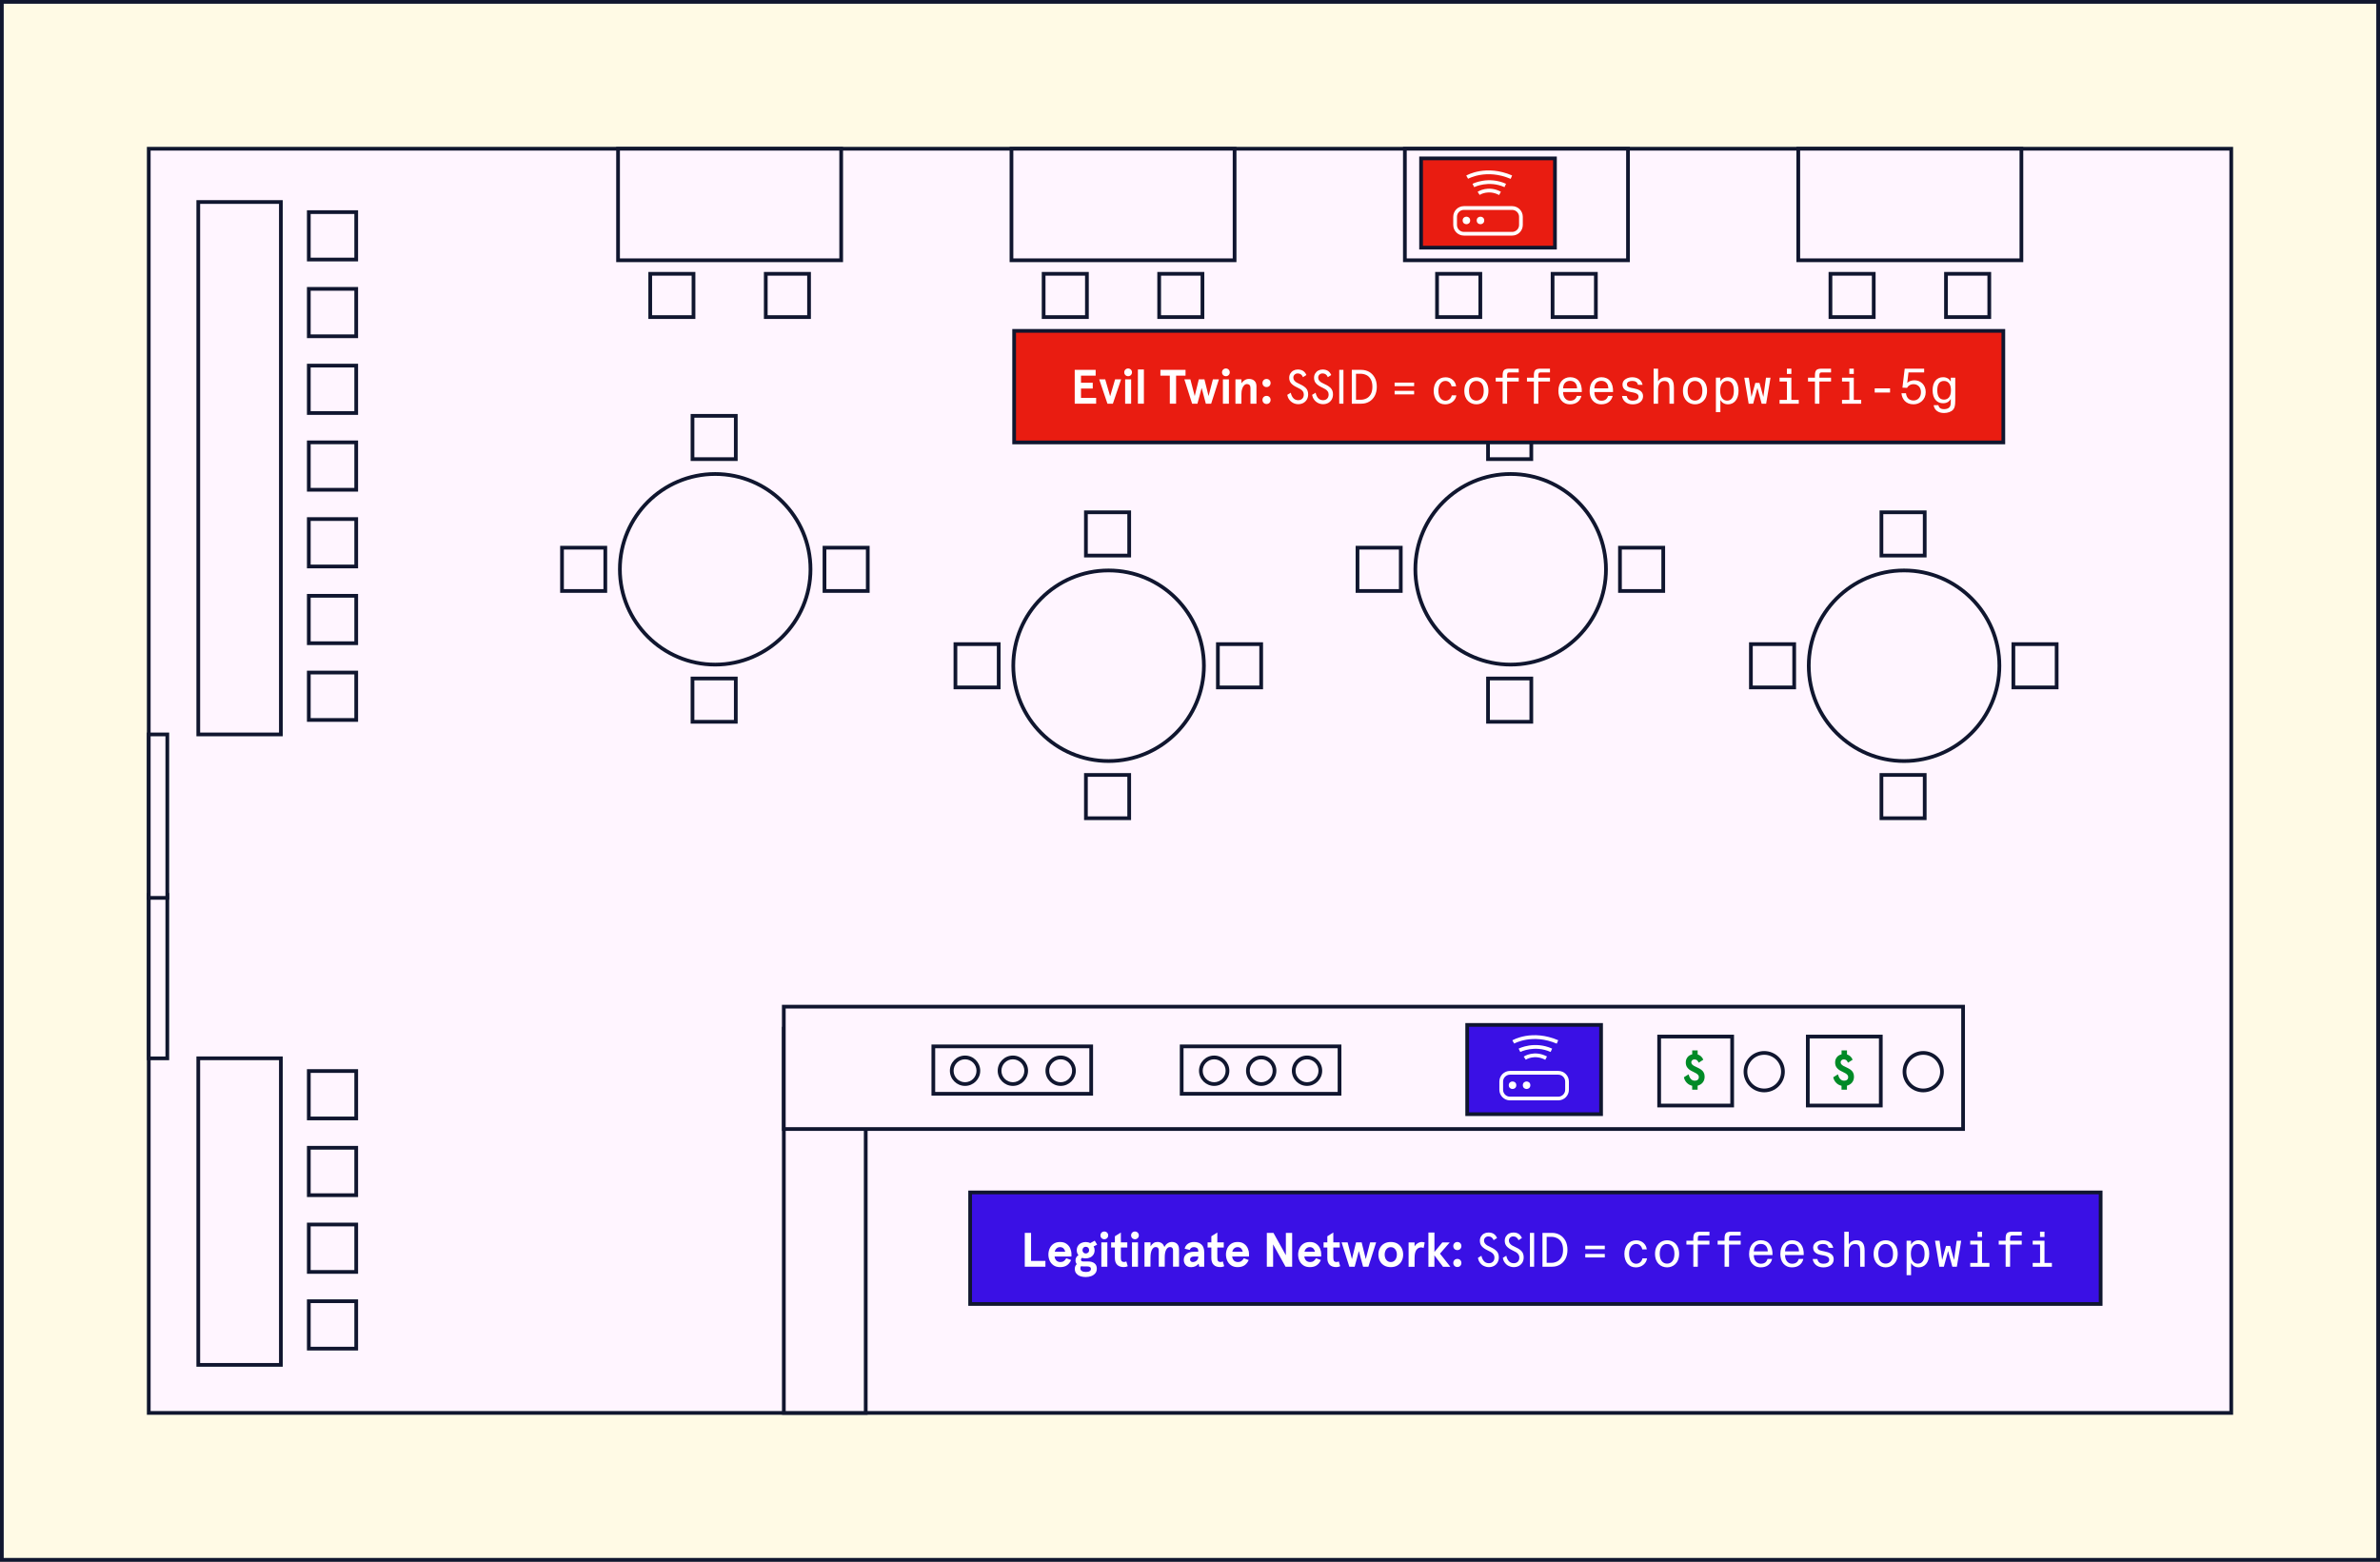 <?xml version="1.0" encoding="UTF-8"?>
<svg xmlns="http://www.w3.org/2000/svg" viewBox="0 0 640 420">
  <rect x="0" y="0" width="640" height="420" fill="#333333" stroke="none"/>
  <defs>
    <style>
      .cls-1 {
        fill: #008a27;
      }

      .cls-2 {
        fill: #fff;
      }

      .cls-3 {
        fill: #fff5ff;
      }

      .cls-4 {
        fill: #fffae5;
      }

      .cls-5 {
        fill: #e91c11;
      }

      .cls-6 {
        fill: #10162f;
      }

      .cls-7 {
        fill: #3a10e5;
      }
    </style>
  </defs>
  <g id="Layer_1" data-name="Layer 1">
    <g>
      <rect class="cls-4" x=".5" y=".5" width="639" height="419"/>
      <path class="cls-6" d="M639,1V419H1V1H639M640,0H0V420H640V0h0Z"/>
    </g>
  </g>
  <g id="Layer_2" data-name="Layer 2">
    <g>
      <rect class="cls-3" x="40" y="40" width="560" height="340"/>
      <path class="cls-6" d="M600.5,380.5H39.5V39.5H600.5V380.5Zm-560-1H599.5V40.5H40.5V379.5Z"/>
    </g>
  </g>
  <g id="Layer_3" data-name="Layer 3">
    <g>
      <rect class="cls-3" x="186.22" y="182.48" width="11.64" height="11.64" transform="translate(3.75 380.34) rotate(-90)"/>
      <path class="cls-6" d="M198.36,194.62h-12.64v-12.64h12.64v12.64Zm-11.64-1h10.64v-10.64h-10.64v10.64Z"/>
    </g>
    <g>
      <rect class="cls-3" x="221.71" y="147.29" width="11.64" height="11.64" transform="translate(74.41 380.64) rotate(-90)"/>
      <path class="cls-6" d="M233.85,159.44h-12.64v-12.64h12.64v12.64Zm-11.64-1h10.64v-10.64h-10.64v10.64Z"/>
    </g>
    <g>
      <rect class="cls-3" x="151.13" y="147.29" width="11.64" height="11.64" transform="translate(3.83 310.06) rotate(-90)"/>
      <path class="cls-6" d="M163.27,159.44h-12.64v-12.64h12.64v12.64Zm-11.64-1h10.64v-10.64h-10.64v10.64Z"/>
    </g>
    <g>
      <rect class="cls-3" x="186.22" y="111.84" width="11.64" height="11.64" transform="translate(74.38 309.7) rotate(-90)"/>
      <path class="cls-6" d="M198.36,123.98h-12.64v-12.64h12.64v12.64Zm-11.64-1h10.64v-10.64h-10.64v10.64Z"/>
    </g>
    <g>
      <rect class="cls-3" x="174.85" y="73.64" width="11.64" height="11.64" transform="translate(101.21 260.12) rotate(-90)"/>
      <path class="cls-6" d="M186.99,85.78h-12.64v-12.64h12.64v12.64Zm-11.64-1h10.64v-10.64h-10.64v10.64Z"/>
    </g>
    <g>
      <rect class="cls-3" x="205.92" y="73.64" width="11.64" height="11.64" transform="translate(132.28 291.19) rotate(-90)"/>
      <path class="cls-6" d="M218.06,85.78h-12.64v-12.64h12.64v12.64Zm-11.64-1h10.64v-10.64h-10.64v10.64Z"/>
    </g>
    <g>
      <rect class="cls-3" x="280.64" y="73.64" width="11.64" height="11.64" transform="translate(207 365.91) rotate(-90)"/>
      <path class="cls-6" d="M292.78,85.78h-12.64v-12.64h12.64v12.64Zm-11.64-1h10.64v-10.64h-10.64v10.64Z"/>
    </g>
    <g>
      <rect class="cls-3" x="311.71" y="73.64" width="11.64" height="11.64" transform="translate(238.07 396.98) rotate(-90)"/>
      <path class="cls-6" d="M323.85,85.78h-12.64v-12.64h12.64v12.64Zm-11.64-1h10.64v-10.64h-10.64v10.64Z"/>
    </g>
    <g>
      <rect class="cls-3" x="386.43" y="73.64" width="11.64" height="11.64" transform="translate(312.79 471.7) rotate(-90)"/>
      <path class="cls-6" d="M398.57,85.78h-12.64v-12.64h12.64v12.64Zm-11.64-1h10.64v-10.64h-10.64v10.64Z"/>
    </g>
    <g>
      <rect class="cls-3" x="417.5" y="73.64" width="11.64" height="11.64" transform="translate(343.86 502.77) rotate(-90)"/>
      <path class="cls-6" d="M429.64,85.78h-12.64v-12.64h12.64v12.64Zm-11.64-1h10.64v-10.64h-10.64v10.64Z"/>
    </g>
    <g>
      <rect class="cls-3" x="492.22" y="73.64" width="11.64" height="11.64" transform="translate(418.58 577.49) rotate(-90)"/>
      <path class="cls-6" d="M504.36,85.78h-12.64v-12.64h12.64v12.64Zm-11.64-1h10.64v-10.64h-10.64v10.64Z"/>
    </g>
    <g>
      <rect class="cls-3" x="523.29" y="73.64" width="11.64" height="11.64" transform="translate(449.65 608.56) rotate(-90)"/>
      <path class="cls-6" d="M535.43,85.78h-12.64v-12.64h12.64v12.64Zm-11.64-1h10.64v-10.64h-10.64v10.64Z"/>
    </g>
    <g>
      <rect class="cls-3" x="83.05" y="288.05" width="12.75" height="12.75" transform="translate(-205 383.85) rotate(-90)"/>
      <path class="cls-6" d="M96.29,301.3h-13.75v-13.75h13.75v13.75Zm-12.75-1h11.75v-11.75h-11.75v11.75Z"/>
    </g>
    <g>
      <rect class="cls-3" x="83.05" y="308.69" width="12.75" height="12.75" transform="translate(-225.64 404.48) rotate(-90)"/>
      <path class="cls-6" d="M96.29,321.94h-13.75v-13.75h13.75v13.75Zm-12.75-1h11.75v-11.75h-11.75v11.75Z"/>
    </g>
    <g>
      <rect class="cls-3" x="83.05" y="329.33" width="12.75" height="12.75" transform="translate(-246.28 425.12) rotate(-90)"/>
      <path class="cls-6" d="M96.29,342.58h-13.75v-13.75h13.75v13.75Zm-12.75-1h11.75v-11.75h-11.75v11.75Z"/>
    </g>
    <g>
      <rect class="cls-3" x="83.05" y="349.97" width="12.75" height="12.75" transform="translate(-266.92 445.76) rotate(-90)"/>
      <path class="cls-6" d="M96.29,363.21h-13.75v-13.75h13.75v13.75Zm-12.75-1h11.75v-11.75h-11.75v11.75Z"/>
    </g>
    <g>
      <rect class="cls-3" x="53.31" y="54.33" width="22.21" height="143.19"/>
      <path class="cls-6" d="M76.03,198.02h-23.21V53.83h23.21V198.02Zm-22.21-1h21.21V54.83h-21.21V197.02Z"/>
    </g>
    <g>
      <rect class="cls-3" x="53.31" y="284.64" width="22.21" height="82.45"/>
      <path class="cls-6" d="M76.03,367.58h-23.21v-83.45h23.21v83.45Zm-22.21-1h21.21v-81.45h-21.21v81.45Z"/>
    </g>
    <g>
      <rect class="cls-3" x="40" y="240.68" width="4.99" height="43.95"/>
      <path class="cls-6" d="M45.49,285.14h-5.99v-44.96h5.99v44.96Zm-4.99-1h3.99v-42.96h-3.99v42.96Z"/>
    </g>
    <g>
      <rect class="cls-3" x="40" y="197.52" width="4.99" height="43.95"/>
      <path class="cls-6" d="M45.49,241.98h-5.99v-44.96h5.99v44.96Zm-4.99-1h3.99v-42.96h-3.99v42.96Z"/>
    </g>
    <g>
      <rect class="cls-3" x="210.77" y="276.66" width="22.02" height="103.34"/>
      <path class="cls-6" d="M233.3,380.5h-23.02v-104.34h23.02v104.34Zm-22.02-1h21.02v-102.34h-21.02v102.34Z"/>
    </g>
    <g>
      <rect class="cls-3" x="352.88" y="128.64" width="32.91" height="317.12" transform="translate(656.53 -82.13) rotate(90)"/>
      <path class="cls-6" d="M528.39,304.15H210.27v-33.91h318.12v33.91Zm-317.12-1h316.12v-31.91H211.27v31.91Z"/>
    </g>
    <g>
      <rect class="cls-3" x="265.83" y="266.58" width="12.75" height="42.45" transform="translate(-15.6 560) rotate(-90)"/>
      <path class="cls-6" d="M293.93,294.67h-43.45v-13.75h43.45v13.75Zm-42.45-1h41.45v-11.75h-41.45v11.75Z"/>
    </g>
    <g>
      <rect class="cls-7" x="400.54" y="269.65" width="24" height="36" transform="translate(124.89 700.19) rotate(-90)"/>
      <path class="cls-6" d="M431.04,300.15h-37v-25h37v25Zm-36-1h35v-23h-35v23Z"/>
    </g>
    <g>
      <rect class="cls-7" x="397.88" y="183.7" width="30" height="304" transform="translate(77.18 748.59) rotate(-90)"/>
      <path class="cls-6" d="M565.38,351.2H260.38v-31h305v31Zm-304-1h303v-29H261.38v29Z"/>
    </g>
    <g>
      <rect class="cls-3" x="446.7" y="278.24" width="18.55" height="19.63" transform="translate(167.92 744.03) rotate(-90)"/>
      <path class="cls-6" d="M466.29,297.83h-20.63v-19.55h20.63v19.55Zm-19.63-1h18.63v-17.55h-18.63v17.55Z"/>
    </g>
    <g>
      <rect class="cls-3" x="486.67" y="278.24" width="18.55" height="19.63" transform="translate(207.89 783.99) rotate(-90)"/>
      <path class="cls-6" d="M506.26,297.83h-20.63v-19.55h20.63v19.55Zm-19.63-1h18.63v-17.55h-18.63v17.55Z"/>
    </g>
    <g>
      <circle class="cls-3" cx="285.22" cy="287.97" r="3.58"/>
      <path class="cls-6" d="M285.22,292.05c-2.25,0-4.08-1.83-4.08-4.08s1.83-4.08,4.08-4.08,4.08,1.83,4.08,4.08-1.83,4.08-4.08,4.08Zm0-7.15c-1.7,0-3.08,1.38-3.08,3.08s1.38,3.08,3.08,3.08,3.08-1.38,3.08-3.08-1.38-3.08-3.08-3.08Z"/>
    </g>
    <g>
      <circle class="cls-3" cx="272.37" cy="287.97" r="3.58"/>
      <path class="cls-6" d="M272.37,292.05c-2.25,0-4.08-1.83-4.08-4.08s1.83-4.08,4.08-4.08,4.08,1.83,4.08,4.08-1.83,4.08-4.08,4.08Zm0-7.15c-1.7,0-3.08,1.38-3.08,3.08s1.38,3.08,3.08,3.08,3.08-1.38,3.08-3.08-1.38-3.08-3.08-3.08Z"/>
    </g>
    <g>
      <circle class="cls-3" cx="259.51" cy="287.97" r="3.58"/>
      <path class="cls-6" d="M259.51,292.05c-2.25,0-4.08-1.83-4.08-4.08s1.83-4.08,4.08-4.08,4.08,1.83,4.08,4.08-1.83,4.08-4.08,4.08Zm0-7.15c-1.7,0-3.08,1.38-3.08,3.08s1.38,3.08,3.08,3.08,3.08-1.38,3.08-3.08-1.38-3.08-3.08-3.08Z"/>
    </g>
    <g>
      <rect class="cls-3" x="332.61" y="266.58" width="12.75" height="42.45" transform="translate(51.19 626.79) rotate(-90)"/>
      <path class="cls-6" d="M360.71,294.67h-43.45v-13.75h43.45v13.75Zm-42.45-1h41.45v-11.75h-41.45v11.75Z"/>
    </g>
    <g>
      <circle class="cls-3" cx="517.17" cy="288.22" r="5.05"/>
      <path class="cls-6" d="M517.17,293.77c-1.42,0-2.84-.54-3.92-1.62-2.16-2.16-2.16-5.68,0-7.85,2.16-2.16,5.68-2.16,7.84,0h0c2.16,2.16,2.16,5.68,0,7.85-1.08,1.08-2.5,1.62-3.92,1.62Zm0-10.09c-1.16,0-2.33,.44-3.21,1.33-1.77,1.77-1.77,4.66,0,6.43s4.66,1.77,6.43,0c1.77-1.77,1.77-4.66,0-6.43-.89-.89-2.05-1.33-3.22-1.33Z"/>
    </g>
    <g>
      <circle class="cls-3" cx="474.41" cy="288.22" r="5.05"/>
      <path class="cls-6" d="M474.41,293.77c-1.42,0-2.84-.54-3.92-1.62-2.16-2.16-2.16-5.68,0-7.85,2.16-2.16,5.68-2.16,7.84,0s2.16,5.68,0,7.85c-1.08,1.08-2.5,1.62-3.92,1.62Zm0-10.09c-1.17,0-2.33,.44-3.22,1.33-1.77,1.77-1.77,4.66,0,6.43,1.77,1.77,4.66,1.77,6.43,0s1.77-4.66,0-6.43c-.89-.89-2.05-1.33-3.21-1.33Z"/>
    </g>
    <g>
      <circle class="cls-3" cx="339.15" cy="287.97" r="3.58"/>
      <path class="cls-6" d="M339.15,292.05c-2.25,0-4.08-1.83-4.08-4.08s1.83-4.08,4.08-4.08,4.08,1.83,4.08,4.08-1.83,4.08-4.08,4.08Zm0-7.15c-1.7,0-3.08,1.38-3.08,3.08s1.38,3.08,3.08,3.08,3.08-1.38,3.08-3.08-1.38-3.08-3.08-3.08Z"/>
    </g>
    <g>
      <circle class="cls-3" cx="351.47" cy="287.97" r="3.58"/>
      <path class="cls-6" d="M351.47,292.05c-2.25,0-4.08-1.83-4.08-4.08s1.83-4.08,4.08-4.08,4.08,1.83,4.08,4.08-1.83,4.08-4.08,4.08Zm0-7.15c-1.7,0-3.08,1.38-3.08,3.08s1.38,3.08,3.08,3.08,3.08-1.38,3.08-3.08-1.38-3.08-3.08-3.08Z"/>
    </g>
    <g>
      <circle class="cls-3" cx="326.5" cy="287.97" r="3.58"/>
      <path class="cls-6" d="M326.5,292.05c-2.25,0-4.08-1.83-4.08-4.08s1.83-4.08,4.08-4.08,4.08,1.83,4.08,4.08-1.83,4.08-4.08,4.08Zm0-7.15c-1.7,0-3.08,1.38-3.08,3.08s1.38,3.08,3.08,3.08,3.08-1.38,3.08-3.08-1.38-3.08-3.08-3.08Z"/>
    </g>
    <g>
      <circle class="cls-3" cx="192.32" cy="153.11" r="25.63"/>
      <path class="cls-6" d="M192.32,179.24c-14.41,0-26.13-11.72-26.13-26.13s11.72-26.13,26.13-26.13,26.13,11.72,26.13,26.13-11.72,26.13-26.13,26.13Zm0-51.26c-13.86,0-25.13,11.27-25.13,25.13s11.27,25.13,25.13,25.13,25.13-11.27,25.13-25.13-11.27-25.13-25.13-25.13Z"/>
    </g>
    <g>
      <rect class="cls-3" x="292.01" y="208.42" width="11.64" height="11.64" transform="translate(83.59 512.07) rotate(-90)"/>
      <path class="cls-6" d="M304.15,220.56h-12.64v-12.64h12.64v12.64Zm-11.64-1h10.64v-10.64h-10.64v10.64Z"/>
    </g>
    <g>
      <rect class="cls-3" x="327.5" y="173.24" width="11.64" height="11.64" transform="translate(154.26 512.37) rotate(-90)"/>
      <path class="cls-6" d="M339.64,185.38h-12.64v-12.64h12.64v12.64Zm-11.64-1h10.64v-10.64h-10.64v10.64Z"/>
    </g>
    <g>
      <rect class="cls-3" x="256.92" y="173.24" width="11.64" height="11.64" transform="translate(83.68 441.79) rotate(-90)"/>
      <path class="cls-6" d="M269.06,185.38h-12.64v-12.64h12.64v12.64Zm-11.64-1h10.64v-10.64h-10.64v10.64Z"/>
    </g>
    <g>
      <rect class="cls-3" x="292.01" y="137.78" width="11.64" height="11.64" transform="translate(154.23 441.43) rotate(-90)"/>
      <path class="cls-6" d="M304.15,149.92h-12.64v-12.64h12.64v12.64Zm-11.64-1h10.64v-10.64h-10.64v10.64Z"/>
    </g>
    <g>
      <circle class="cls-3" cx="298.11" cy="179.06" r="25.63"/>
      <path class="cls-6" d="M298.11,205.18c-14.41,0-26.13-11.72-26.13-26.13s11.72-26.13,26.13-26.13,26.13,11.72,26.13,26.13-11.72,26.13-26.13,26.13Zm0-51.26c-13.86,0-25.13,11.27-25.13,25.13s11.27,25.13,25.13,25.13,25.13-11.27,25.13-25.13-11.27-25.13-25.13-25.13Z"/>
    </g>
    <g>
      <rect class="cls-3" x="400.14" y="182.48" width="11.64" height="11.64" transform="translate(217.66 594.26) rotate(-90)"/>
      <path class="cls-6" d="M412.28,194.62h-12.64v-12.64h12.64v12.64Zm-11.64-1h10.64v-10.64h-10.64v10.64Z"/>
    </g>
    <g>
      <rect class="cls-3" x="435.62" y="147.29" width="11.64" height="11.64" transform="translate(288.33 594.56) rotate(-90)"/>
      <path class="cls-6" d="M447.76,159.44h-12.64v-12.64h12.64v12.64Zm-11.64-1h10.64v-10.64h-10.64v10.64Z"/>
    </g>
    <g>
      <rect class="cls-3" x="365.04" y="147.29" width="11.64" height="11.64" transform="translate(217.75 523.98) rotate(-90)"/>
      <path class="cls-6" d="M377.18,159.44h-12.64v-12.64h12.64v12.64Zm-11.64-1h10.64v-10.64h-10.64v10.64Z"/>
    </g>
    <g>
      <rect class="cls-3" x="400.14" y="111.84" width="11.64" height="11.64" transform="translate(288.3 523.62) rotate(-90)"/>
      <path class="cls-6" d="M412.28,123.98h-12.64v-12.64h12.64v12.64Zm-11.64-1h10.64v-10.64h-10.64v10.64Z"/>
    </g>
    <g>
      <circle class="cls-3" cx="406.23" cy="153.11" r="25.63"/>
      <path class="cls-6" d="M406.23,179.24c-14.41,0-26.13-11.72-26.13-26.13s11.72-26.13,26.13-26.13,26.13,11.72,26.13,26.13-11.72,26.13-26.13,26.13Zm0-51.26c-13.86,0-25.13,11.27-25.13,25.13s11.27,25.13,25.13,25.13,25.13-11.27,25.13-25.13-11.27-25.13-25.13-25.13Z"/>
    </g>
    <g>
      <rect class="cls-3" x="505.93" y="208.42" width="11.64" height="11.64" transform="translate(297.51 725.99) rotate(-90)"/>
      <path class="cls-6" d="M518.07,220.56h-12.64v-12.64h12.64v12.64Zm-11.64-1h10.64v-10.64h-10.64v10.64Z"/>
    </g>
    <g>
      <rect class="cls-3" x="541.41" y="173.24" width="11.64" height="11.64" transform="translate(368.18 726.29) rotate(-90)"/>
      <path class="cls-6" d="M553.55,185.38h-12.64v-12.64h12.64v12.64Zm-11.64-1h10.64v-10.64h-10.64v10.64Z"/>
    </g>
    <g>
      <rect class="cls-3" x="470.83" y="173.24" width="11.64" height="11.64" transform="translate(297.59 655.71) rotate(-90)"/>
      <path class="cls-6" d="M482.97,185.38h-12.64v-12.64h12.64v12.64Zm-11.64-1h10.64v-10.64h-10.64v10.64Z"/>
    </g>
    <g>
      <rect class="cls-3" x="505.93" y="137.78" width="11.64" height="11.64" transform="translate(368.15 655.35) rotate(-90)"/>
      <path class="cls-6" d="M518.07,149.92h-12.64v-12.64h12.64v12.64Zm-11.64-1h10.64v-10.64h-10.64v10.64Z"/>
    </g>
    <g>
      <circle class="cls-3" cx="512.02" cy="179.06" r="25.63"/>
      <path class="cls-6" d="M512.02,205.18c-14.41,0-26.13-11.72-26.13-26.13s11.72-26.13,26.13-26.13,26.13,11.72,26.13,26.13-11.72,26.13-26.13,26.13Zm0-51.26c-13.86,0-25.13,11.27-25.13,25.13s11.27,25.13,25.13,25.13,25.13-11.27,25.13-25.13-11.27-25.13-25.13-25.13Z"/>
    </g>
    <g>
      <rect class="cls-3" x="83.05" y="118.97" width="12.75" height="12.75" transform="translate(-35.92 214.76) rotate(-90)"/>
      <path class="cls-6" d="M96.29,132.22h-13.75v-13.75h13.75v13.75Zm-12.75-1h11.75v-11.75h-11.75v11.75Z"/>
    </g>
    <g>
      <rect class="cls-3" x="83.05" y="139.61" width="12.75" height="12.75" transform="translate(-56.56 235.4) rotate(-90)"/>
      <path class="cls-6" d="M96.29,152.85h-13.75v-13.75h13.75v13.75Zm-12.75-1h11.75v-11.75h-11.75v11.75Z"/>
    </g>
    <g>
      <rect class="cls-3" x="83.05" y="160.25" width="12.75" height="12.75" transform="translate(-77.2 256.04) rotate(-90)"/>
      <path class="cls-6" d="M96.29,173.49h-13.75v-13.75h13.75v13.75Zm-12.75-1h11.75v-11.75h-11.75v11.75Z"/>
    </g>
    <g>
      <rect class="cls-3" x="83.05" y="57.05" width="12.75" height="12.75" transform="translate(26 152.85) rotate(-90)"/>
      <path class="cls-6" d="M96.29,70.3h-13.75v-13.75h13.75v13.75Zm-12.75-1h11.75v-11.75h-11.75v11.75Z"/>
    </g>
    <g>
      <rect class="cls-3" x="83.05" y="77.69" width="12.75" height="12.75" transform="translate(5.36 173.48) rotate(-90)"/>
      <path class="cls-6" d="M96.29,90.94h-13.75v-13.75h13.75v13.75Zm-12.75-1h11.75v-11.75h-11.75v11.75Z"/>
    </g>
    <g>
      <rect class="cls-3" x="83.05" y="98.33" width="12.75" height="12.75" transform="translate(-15.28 194.12) rotate(-90)"/>
      <path class="cls-6" d="M96.29,111.58h-13.75v-13.75h13.75v13.75Zm-12.75-1h11.75v-11.75h-11.75v11.75Z"/>
    </g>
    <g>
      <rect class="cls-3" x="83.05" y="180.89" width="12.75" height="12.75" transform="translate(-97.84 276.68) rotate(-90)"/>
      <path class="cls-6" d="M96.29,194.13h-13.75v-13.75h13.75v13.75Zm-12.75-1h11.75v-11.75h-11.75v11.75Z"/>
    </g>
    <path class="cls-1" d="M457.87,291.14c-.34,.42-.8,.7-1.37,.85v1.08h-1.46v-1.06c-.58-.12-1.06-.39-1.46-.81-.4-.42-.65-.91-.77-1.47l1.26-.79c.13,.51,.33,.92,.61,1.24,.28,.31,.63,.47,1.06,.47,.33,0,.59-.08,.79-.25,.2-.16,.3-.41,.3-.75,0-.21-.07-.39-.2-.55-.14-.16-.31-.3-.51-.42-.2-.12-.49-.27-.87-.46l-.35-.17c-.48-.24-.86-.54-1.15-.91s-.43-.83-.43-1.4,.16-1.01,.47-1.41c.31-.4,.73-.65,1.26-.77v-1.06h1.46v1.09c.71,.22,1.22,.69,1.52,1.42l-1.26,.8c-.21-.59-.58-.89-1.12-.89-.23,0-.43,.07-.6,.22s-.25,.33-.25,.55,.07,.41,.22,.57c.15,.16,.33,.3,.54,.42s.52,.27,.92,.45c.39,.18,.72,.37,.99,.56,.27,.19,.49,.44,.66,.75,.17,.31,.26,.68,.26,1.12,0,.62-.17,1.15-.51,1.57Z"/>
    <path class="cls-1" d="M498.03,291.14c-.34,.42-.8,.7-1.37,.85v1.08h-1.46v-1.06c-.58-.12-1.06-.39-1.46-.81-.4-.42-.65-.91-.77-1.47l1.26-.79c.13,.51,.33,.92,.61,1.24,.28,.31,.63,.47,1.06,.47,.33,0,.59-.08,.79-.25,.2-.16,.3-.41,.3-.75,0-.21-.07-.39-.2-.55-.14-.16-.31-.3-.51-.42-.2-.12-.49-.27-.87-.46l-.35-.17c-.48-.24-.86-.54-1.15-.91s-.43-.83-.43-1.4,.16-1.01,.47-1.41c.31-.4,.73-.65,1.26-.77v-1.06h1.46v1.09c.71,.22,1.22,.69,1.52,1.42l-1.26,.8c-.21-.59-.58-.89-1.12-.89-.23,0-.43,.07-.6,.22s-.25,.33-.25,.55,.07,.41,.22,.57c.15,.16,.33,.3,.54,.42s.52,.27,.92,.45c.39,.18,.72,.37,.99,.56,.27,.19,.49,.44,.66,.75,.17,.31,.26,.68,.26,1.12,0,.62-.17,1.15-.51,1.57Z"/>
    <g>
      <rect class="cls-3" x="166.2" y="40" width="60" height="30"/>
      <path class="cls-6" d="M226.7,70.5h-61v-31h61v31Zm-60-1h59v-29h-59v29Z"/>
    </g>
    <g>
      <rect class="cls-3" x="271.99" y="40" width="60" height="30"/>
      <path class="cls-6" d="M332.49,70.5h-61v-31h61v31Zm-60-1h59v-29h-59v29Z"/>
    </g>
    <g>
      <rect class="cls-3" x="377.78" y="40" width="60" height="30"/>
      <path class="cls-6" d="M438.28,70.5h-61v-31h61v31Zm-60-1h59v-29h-59v29Z"/>
    </g>
    <g>
      <rect class="cls-3" x="483.57" y="40" width="60" height="30"/>
      <path class="cls-6" d="M544.07,70.5h-61v-31h61v31Zm-60-1h59v-29h-59v29Z"/>
    </g>
    <g>
      <rect class="cls-5" x="388.14" y="36.6" width="24" height="36" transform="translate(345.54 454.74) rotate(-90)"/>
      <path class="cls-6" d="M418.64,67.1h-37v-25h37v25Zm-36-1h35v-23h-35v23Z"/>
    </g>
    <g>
      <rect class="cls-7" x="403.69" y="288.53" width="17.7" height="6.91" rx="2.36" ry="2.36"/>
      <path class="cls-2" d="M419.03,295.94h-12.98c-1.58,0-2.86-1.28-2.86-2.86v-2.2c0-1.58,1.28-2.86,2.86-2.86h12.98c1.58,0,2.86,1.28,2.86,2.86v2.2c0,1.58-1.28,2.86-2.86,2.86Zm-12.98-6.91c-1.02,0-1.86,.83-1.86,1.86v2.2c0,1.02,.83,1.86,1.86,1.86h12.98c1.02,0,1.86-.83,1.86-1.86v-2.2c0-1.02-.83-1.86-1.86-1.86h-12.98Z"/>
    </g>
    <circle class="cls-2" cx="406.73" cy="291.87" r="1.01"/>
    <circle class="cls-2" cx="410.51" cy="291.87" r="1.01"/>
    <path class="cls-2" d="M415.53,285.03c-2.9-1.53-5.15-.09-5.24-.03l-.55-.83c.11-.08,2.82-1.84,6.26-.03l-.46,.88Z"/>
    <path class="cls-2" d="M416.97,282.92c-4.28-1.91-8.11-.03-8.15,0l-.45-.89c.17-.09,4.28-2.13,9.01-.01l-.41,.91Z"/>
    <path class="cls-2" d="M418.63,280.69c-6.52-2.8-11.4-.05-11.45-.03l-.5-.86c.21-.13,5.34-3.04,12.34-.03l-.4,.92Z"/>
    <g>
      <g>
        <rect class="cls-5" x="391.29" y="55.95" width="17.7" height="6.91" rx="2.36" ry="2.36"/>
        <path class="cls-2" d="M406.63,63.36h-12.98c-1.58,0-2.86-1.28-2.86-2.86v-2.2c0-1.58,1.28-2.86,2.86-2.86h12.98c1.58,0,2.86,1.28,2.86,2.86v2.2c0,1.58-1.28,2.86-2.86,2.86Zm-12.98-6.91c-1.02,0-1.86,.83-1.86,1.86v2.2c0,1.02,.83,1.86,1.86,1.86h12.98c1.02,0,1.86-.83,1.86-1.86v-2.2c0-1.02-.83-1.86-1.86-1.86h-12.98Z"/>
      </g>
      <circle class="cls-2" cx="394.33" cy="59.29" r="1.01"/>
      <circle class="cls-2" cx="398.11" cy="59.29" r="1.01"/>
      <path class="cls-2" d="M403.13,52.45c-2.9-1.52-5.15-.09-5.24-.03l-.55-.83c.11-.08,2.82-1.84,6.26-.03l-.46,.88Z"/>
      <path class="cls-2" d="M404.57,50.33c-4.28-1.91-8.11-.03-8.15,0l-.45-.89c.17-.09,4.28-2.13,9.01-.01l-.41,.91Z"/>
      <path class="cls-2" d="M406.23,48.11c-6.52-2.8-11.4-.05-11.45-.03l-.5-.86c.21-.12,5.34-3.04,12.34-.03l-.39,.92Z"/>
    </g>
    <g>
      <path class="cls-2" d="M275.57,331.58h1.69v7.54h3.86v1.56h-5.55v-9.1Z"/>
      <path class="cls-2" d="M288.1,337.93h-4.52c.07,.49,.24,.85,.51,1.11,.27,.25,.62,.38,1.05,.38,.36,0,.67-.08,.92-.25s.47-.42,.67-.77l1.3,.48c-.27,.62-.64,1.09-1.12,1.42-.48,.33-1.1,.49-1.85,.49-.71,0-1.3-.17-1.77-.5-.47-.33-.82-.76-1.04-1.27-.22-.52-.33-1.05-.33-1.61s.11-1.09,.33-1.61c.22-.52,.57-.94,1.04-1.27,.47-.33,1.06-.5,1.77-.5s1.26,.16,1.72,.49c.46,.33,.8,.73,1.01,1.23s.33,1,.33,1.52v.66Zm-1.65-1.27c-.08-.36-.23-.66-.46-.9-.23-.23-.54-.35-.94-.35-.35,0-.65,.11-.9,.32s-.43,.52-.53,.93h2.83Z"/>
      <path class="cls-2" d="M289.85,342.88c-.55-.37-.83-.91-.83-1.6,0-.54,.18-.97,.53-1.3-.22-.27-.34-.61-.34-1.01,0-.3,.07-.57,.21-.81s.34-.42,.59-.57c-.3-.37-.46-.82-.46-1.35,0-.44,.11-.83,.32-1.16,.21-.33,.5-.59,.87-.77s.77-.27,1.21-.27,.83,.09,1.21,.29l1.23-.65,.64,1.07-.94,.47c.17,.3,.26,.65,.26,1.04,0,.44-.11,.83-.32,1.16-.21,.33-.5,.59-.87,.76s-.77,.26-1.22,.26c-.33,0-.65-.05-.95-.14-.21,.12-.31,.29-.31,.49,0,.16,.05,.28,.16,.36,.1,.08,.26,.12,.46,.12h1.34c.7,0,1.26,.17,1.68,.5,.42,.33,.62,.81,.62,1.42,0,.51-.14,.94-.42,1.27-.28,.34-.65,.59-1.1,.75-.45,.16-.94,.24-1.46,.24-.88,0-1.59-.19-2.14-.56Zm3.13-.99c.25-.13,.37-.33,.37-.61,0-.25-.09-.43-.27-.53s-.44-.15-.78-.15h-.88c-.29,0-.55-.02-.75-.05-.1,.15-.14,.35-.14,.6,0,.3,.13,.54,.4,.7s.62,.24,1.07,.24c.42,0,.75-.06,.99-.2Zm-.36-5.02c.17-.16,.25-.38,.25-.64s-.08-.49-.25-.66c-.17-.17-.38-.25-.64-.25s-.47,.08-.64,.25c-.17,.17-.25,.39-.25,.66s.08,.47,.25,.64c.17,.17,.38,.25,.64,.25s.47-.08,.64-.25Z"/>
      <path class="cls-2" d="M296.22,332.99c-.2-.2-.3-.45-.3-.74s.1-.54,.3-.74,.45-.3,.74-.3,.54,.1,.74,.3,.3,.45,.3,.74-.1,.54-.3,.74-.45,.3-.74,.3-.54-.1-.74-.3Zm-.06,1.14h1.61v6.55h-1.61v-6.55Z"/>
      <path class="cls-2" d="M300.44,340.18c-.42-.41-.64-1.01-.64-1.81v-2.86h-1.01v-1.38h1.01v-1.64l1.61-1.01v2.65h1.73v1.38h-1.73v2.83c0,.39,.07,.67,.21,.83,.14,.16,.36,.24,.64,.24,.22,0,.42-.05,.62-.16l.38,1.3c-.34,.16-.69,.23-1.07,.23-.75,0-1.34-.2-1.77-.61Z"/>
      <path class="cls-2" d="M304.46,332.99c-.2-.2-.3-.45-.3-.74s.1-.54,.3-.74,.45-.3,.74-.3,.54,.1,.74,.3,.3,.45,.3,.74-.1,.54-.3,.74-.45,.3-.74,.3-.54-.1-.74-.3Zm-.06,1.14h1.61v6.55h-1.61v-6.55Z"/>
      <path class="cls-2" d="M309.38,334.13v1.05c.25-.38,.53-.67,.83-.87s.65-.29,1.06-.29,.8,.11,1.13,.34,.56,.56,.7,1.01c.23-.42,.53-.76,.88-.99,.35-.24,.73-.36,1.12-.36,.61,0,1.08,.18,1.43,.53,.35,.36,.52,.85,.52,1.48v4.64h-1.61v-4.37c0-.61-.27-.91-.81-.91-.42,0-.76,.23-1.02,.7-.26,.47-.4,1.14-.4,2.03v2.55h-1.61v-4.37c0-.61-.27-.91-.81-.91-.42,0-.76,.24-1.02,.73-.26,.49-.4,1.2-.4,2.14v2.4h-1.61v-6.55h1.61Z"/>
      <path class="cls-2" d="M318.89,340.27c-.37-.35-.56-.84-.56-1.47s.25-1.17,.74-1.56c.49-.39,1.16-.58,2-.58h1.14v-.29c0-.32-.11-.56-.33-.72s-.49-.24-.82-.24c-.56,0-.94,.25-1.13,.75l-1.36-.31c.1-.54,.38-.99,.84-1.32,.46-.33,1.01-.5,1.66-.5,.88,0,1.55,.23,2.03,.7,.48,.46,.72,1.15,.72,2.05v3.91h-1.33l-.17-.83c-.51,.62-1.18,.94-2.02,.94-.58,0-1.06-.17-1.43-.52Zm2.89-1.23c.29-.25,.44-.57,.44-.98v-.13h-1.08c-.36,0-.63,.07-.83,.21-.2,.14-.29,.35-.29,.64,0,.19,.07,.34,.2,.46,.13,.12,.31,.18,.53,.18,.39,0,.73-.12,1.03-.37Z"/>
      <path class="cls-2" d="M326.38,340.18c-.42-.41-.64-1.01-.64-1.81v-2.86h-1.01v-1.38h1.01v-1.64l1.61-1.01v2.65h1.73v1.38h-1.73v2.83c0,.39,.07,.67,.21,.83,.14,.16,.36,.24,.64,.24,.22,0,.42-.05,.62-.16l.38,1.3c-.34,.16-.69,.23-1.07,.23-.75,0-1.34-.2-1.77-.61Z"/>
      <path class="cls-2" d="M335.85,337.93h-4.52c.07,.49,.24,.85,.51,1.11,.27,.25,.62,.38,1.05,.38,.36,0,.67-.08,.92-.25s.47-.42,.67-.77l1.3,.48c-.27,.62-.64,1.09-1.12,1.42-.48,.33-1.1,.49-1.85,.49-.71,0-1.3-.17-1.77-.5-.47-.33-.82-.76-1.04-1.27-.22-.52-.33-1.05-.33-1.61s.11-1.09,.33-1.61c.22-.52,.57-.94,1.04-1.27,.47-.33,1.06-.5,1.77-.5s1.26,.16,1.72,.49c.46,.33,.8,.73,1.01,1.23s.33,1,.33,1.52v.66Zm-1.65-1.27c-.08-.36-.23-.66-.46-.9-.23-.23-.54-.35-.94-.35-.35,0-.65,.11-.9,.32s-.43,.52-.53,.93h2.83Z"/>
      <path class="cls-2" d="M340.66,331.58h1.78l3.34,6.01v-6.01h1.69v9.1h-1.78l-3.34-6.01v6.01h-1.69v-9.1Z"/>
      <path class="cls-2" d="M355.26,337.93h-4.52c.07,.49,.24,.85,.51,1.11,.27,.25,.62,.38,1.05,.38,.36,0,.67-.08,.92-.25s.47-.42,.67-.77l1.3,.48c-.27,.62-.64,1.09-1.12,1.42-.48,.33-1.1,.49-1.85,.49-.71,0-1.3-.17-1.77-.5-.47-.33-.82-.76-1.04-1.27-.22-.52-.33-1.05-.33-1.61s.11-1.09,.33-1.61c.22-.52,.57-.94,1.04-1.27,.47-.33,1.06-.5,1.77-.5s1.26,.16,1.72,.49c.46,.33,.8,.73,1.01,1.23s.33,1,.33,1.52v.66Zm-1.65-1.27c-.08-.36-.23-.66-.46-.9-.23-.23-.54-.35-.94-.35-.35,0-.65,.11-.9,.32s-.43,.52-.53,.93h2.83Z"/>
      <path class="cls-2" d="M357.57,340.18c-.42-.41-.64-1.01-.64-1.81v-2.86h-1.01v-1.38h1.01v-1.64l1.61-1.01v2.65h1.73v1.38h-1.73v2.83c0,.39,.07,.67,.21,.83,.14,.16,.36,.24,.64,.24,.22,0,.42-.05,.62-.16l.38,1.3c-.34,.16-.69,.23-1.07,.23-.75,0-1.34-.2-1.77-.61Z"/>
      <path class="cls-2" d="M360.76,334.13h1.62l1.17,4.5,1.1-4.5h1.51l1.11,4.5,1.17-4.5h1.62l-2.09,6.55h-1.43l-1.13-4.24-1.13,4.24h-1.43l-2.09-6.55Z"/>
      <path class="cls-2" d="M372.21,340.35c-.5-.29-.89-.7-1.15-1.21-.26-.51-.4-1.09-.4-1.73s.13-1.22,.4-1.73c.26-.51,.65-.92,1.15-1.21,.5-.29,1.1-.44,1.78-.44s1.28,.15,1.78,.44c.5,.29,.89,.7,1.15,1.21,.26,.51,.4,1.09,.4,1.73s-.13,1.22-.4,1.73c-.26,.51-.65,.92-1.15,1.21-.5,.29-1.1,.44-1.78,.44s-1.28-.15-1.78-.44Zm2.98-1.51c.29-.39,.44-.86,.44-1.42s-.15-1.04-.44-1.42c-.29-.38-.69-.58-1.2-.58s-.9,.19-1.2,.58c-.29,.39-.44,.86-.44,1.42s.15,1.04,.44,1.42c.29,.38,.69,.58,1.2,.58s.9-.19,1.2-.58Z"/>
      <path class="cls-2" d="M380.39,334.13v1.07c.23-.37,.52-.66,.86-.86,.34-.2,.7-.31,1.08-.31,.24,0,.51,.04,.79,.13l-.3,1.5c-.2-.12-.42-.18-.68-.18-.51,0-.93,.23-1.26,.7-.33,.46-.49,1.19-.49,2.19v2.33h-1.61v-6.55h1.61Z"/>
      <path class="cls-2" d="M384.12,331.48h1.61v5.23l2.13-2.57h1.99l-2.63,3.02,2.79,3.54h-1.98l-2.31-3.09v3.09h-1.61v-9.2Z"/>
      <path class="cls-2" d="M391.11,335.9c-.21-.21-.31-.47-.31-.78s.1-.57,.31-.78c.21-.21,.47-.31,.78-.31s.57,.1,.78,.31c.21,.21,.31,.47,.31,.78s-.1,.57-.31,.78c-.21,.21-.47,.31-.78,.31s-.57-.1-.78-.31Zm0,4.55c-.21-.21-.31-.47-.31-.78s.1-.57,.31-.78c.21-.21,.47-.31,.78-.31s.57,.1,.78,.31c.21,.21,.31,.47,.31,.78s-.1,.57-.31,.78-.47,.31-.78,.31-.57-.1-.78-.31Z"/>
      <path class="cls-2" d="M398.97,340.46c-.42-.22-.76-.52-1.03-.9-.27-.38-.44-.8-.52-1.25l.94-.58c.32,1.34,.99,2.01,2.01,2.01,.44,0,.8-.13,1.08-.4,.28-.26,.42-.65,.42-1.15,0-.33-.09-.61-.26-.84-.17-.23-.39-.43-.65-.59s-.63-.35-1.1-.57c-.59-.29-1.06-.62-1.4-1.01-.34-.39-.51-.88-.51-1.48,0-.42,.1-.81,.3-1.14s.47-.6,.82-.79c.35-.19,.74-.29,1.17-.29,.6,0,1.08,.13,1.46,.38,.37,.26,.66,.62,.87,1.1l-.92,.58c-.28-.68-.75-1.01-1.4-1.01-.36,0-.64,.11-.86,.32-.22,.22-.33,.48-.33,.78s.08,.56,.25,.78,.37,.4,.62,.55,.58,.32,1.01,.51c.67,.3,1.18,.66,1.55,1.06,.36,.4,.55,.94,.55,1.61,0,.53-.11,.99-.34,1.39-.23,.4-.55,.71-.95,.93-.4,.22-.86,.33-1.36,.33s-.96-.11-1.38-.33Z"/>
      <path class="cls-2" d="M405.66,340.46c-.42-.22-.76-.52-1.03-.9-.27-.38-.44-.8-.52-1.25l.94-.58c.32,1.34,.99,2.01,2.01,2.01,.44,0,.8-.13,1.08-.4,.28-.26,.42-.65,.42-1.15,0-.33-.09-.61-.26-.84-.17-.23-.39-.43-.65-.59s-.63-.35-1.1-.57c-.59-.29-1.06-.62-1.4-1.01-.34-.39-.51-.88-.51-1.48,0-.42,.1-.81,.3-1.14s.47-.6,.82-.79c.35-.19,.74-.29,1.17-.29,.6,0,1.08,.13,1.46,.38,.37,.26,.66,.62,.87,1.1l-.92,.58c-.28-.68-.75-1.01-1.4-1.01-.36,0-.64,.11-.86,.32-.22,.22-.33,.48-.33,.78s.08,.56,.25,.78,.37,.4,.62,.55,.58,.32,1.01,.51c.67,.3,1.18,.66,1.55,1.06,.36,.4,.55,.94,.55,1.61,0,.53-.11,.99-.34,1.39-.23,.4-.55,.71-.95,.93-.4,.22-.86,.33-1.36,.33s-.96-.11-1.38-.33Z"/>
      <path class="cls-2" d="M411.41,331.58h1.13v9.1h-1.13v-9.1Z"/>
      <path class="cls-2" d="M417.32,331.58c.77,0,1.47,.18,2.11,.53,.63,.36,1.13,.88,1.51,1.56,.37,.68,.56,1.5,.56,2.46s-.19,1.77-.56,2.46c-.37,.68-.88,1.2-1.51,1.56-.63,.36-1.33,.53-2.11,.53h-2.54v-9.1h2.54Zm1.4,7.69c.48-.24,.86-.62,1.16-1.14,.29-.52,.44-1.19,.44-1.99s-.15-1.47-.44-2c-.29-.52-.68-.91-1.16-1.14s-1-.36-1.57-.36h-1.24v6.99h1.24c.57,0,1.1-.12,1.57-.36Z"/>
      <path class="cls-2" d="M426.29,335.02h5.25v.95h-5.25v-.95Zm0,2.22h5.25v.95h-5.25v-.95Z"/>
      <path class="cls-2" d="M442.83,336.02h-1.21c-.16-.86-.79-1.46-1.65-1.46-1.04,0-1.9,.9-1.9,2.65s.86,2.67,1.9,2.67c.95,0,1.55-.69,1.7-1.44h1.23c-.19,1.39-1.44,2.42-3,2.42-1.94,0-3.09-1.51-3.09-3.64s1.21-3.64,3.21-3.64c1.62,0,2.7,1.18,2.81,2.45Z"/>
      <path class="cls-2" d="M448.29,333.57c1.6,0,3.24,1.11,3.24,3.64s-1.64,3.64-3.24,3.64-3.24-1.11-3.24-3.64,1.64-3.64,3.24-3.64Zm0,6.28c1.07,0,1.98-.78,1.98-2.64s-.91-2.64-1.98-2.64-1.98,.78-1.98,2.64,.91,2.64,1.98,2.64Z"/>
      <path class="cls-2" d="M455.35,333.18c0-1.46,.35-1.92,1.86-1.92h2.47v1.01h-2.44c-.58,0-.69,.18-.69,.91v.51h3.13v1.03h-3.13v5.97h-1.2v-5.97h-1.86v-1.03h1.86v-.51Z"/>
      <path class="cls-2" d="M463.75,333.18c0-1.46,.35-1.92,1.86-1.92h2.47v1.01h-2.44c-.58,0-.69,.18-.69,.91v.51h3.13v1.03h-3.13v5.97h-1.2v-5.97h-1.86v-1.03h1.86v-.51Z"/>
      <path class="cls-2" d="M470.35,337.21c0-2.25,1.33-3.65,3.17-3.65,2.04,0,3.21,1.49,3.12,3.99h-5.03c0,1.4,.78,2.33,1.88,2.33,1.04,0,1.56-.49,1.81-1.29h1.23c-.29,1.33-1.38,2.26-3.02,2.26-2.12,0-3.17-1.57-3.17-3.64Zm1.27-.65h3.74c.01-1.14-.62-2.01-1.85-2.01-1.13,0-1.85,.66-1.9,2.01Z"/>
      <path class="cls-2" d="M478.75,337.21c0-2.25,1.33-3.65,3.17-3.65,2.04,0,3.21,1.49,3.12,3.99h-5.03c0,1.4,.78,2.33,1.88,2.33,1.04,0,1.56-.49,1.81-1.29h1.23c-.29,1.33-1.38,2.26-3.02,2.26-2.12,0-3.17-1.57-3.17-3.64Zm1.27-.65h3.74c.01-1.14-.62-2.01-1.85-2.01-1.13,0-1.85,.66-1.9,2.01Z"/>
      <path class="cls-2" d="M491.72,335.6c-.16-.78-.77-1.04-1.56-1.04-.7,0-1.4,.27-1.4,.9,0,.55,.36,.79,1.05,.94l.78,.16c1.21,.23,2.51,.69,2.51,2.09,0,1.48-1.27,2.21-2.79,2.21-1.82,0-2.73-1.14-2.86-2.26h1.26c.16,.81,.65,1.27,1.62,1.27,.74,0,1.56-.26,1.56-1.08,0-.65-.58-.98-1.47-1.13l-.87-.17c-1.1-.22-1.98-.77-1.98-1.98,0-1.35,1.47-1.94,2.64-1.94,1.48,0,2.5,.78,2.76,2.03h-1.25Z"/>
      <path class="cls-2" d="M501.41,336.24v4.45h-1.2v-4.03c0-1.13-.08-2.08-1.38-2.08-1.08,0-1.68,.82-1.68,2.31v3.79h-1.2v-9.42h1.2v3.42c.36-.61,.99-1.11,2.07-1.11,1.69,0,2.18,1.12,2.18,2.67Z"/>
      <path class="cls-2" d="M507.07,333.57c1.6,0,3.24,1.11,3.24,3.64s-1.64,3.64-3.24,3.64-3.24-1.11-3.24-3.64,1.64-3.64,3.24-3.64Zm0,6.28c1.07,0,1.98-.78,1.98-2.64s-.91-2.64-1.98-2.64-1.98,.78-1.98,2.64,.91,2.64,1.98,2.64Z"/>
      <path class="cls-2" d="M513.9,334.74c.39-.68,1.03-1.17,2.07-1.17,1.61,0,2.82,1.34,2.82,3.64s-1.21,3.64-2.82,3.64c-1.04,0-1.68-.49-2.07-1.16v3.26h-1.2v-9.27h1.2v1.05Zm1.82,5.12c1.2,0,1.81-.99,1.81-2.65s-.61-2.64-1.81-2.64c-1,0-1.87,.79-1.87,2.64s.87,2.65,1.87,2.65Z"/>
      <path class="cls-2" d="M524.42,335.09l1.04,3.77,.71-5.17h1.21l-1.17,6.99h-1.21l-1.14-4.22-1.14,4.22h-1.21l-1.17-6.99h1.22l.7,5.17,1.04-3.77h1.12Z"/>
      <path class="cls-2" d="M532.98,333.69v5.97h1.99v1.03h-5.16v-1.03h1.98v-4.94h-1.98v-1.03h3.17Zm0-2.43v1.42h-1.2v-1.42h1.2Z"/>
      <path class="cls-2" d="M539.33,333.18c0-1.46,.35-1.92,1.86-1.92h2.47v1.01h-2.44c-.58,0-.69,.18-.69,.91v.51h3.13v1.03h-3.13v5.97h-1.2v-5.97h-1.86v-1.03h1.86v-.51Z"/>
      <path class="cls-2" d="M549.78,333.69v5.97h1.99v1.03h-5.16v-1.03h1.98v-4.94h-1.98v-1.03h3.17Zm0-2.43v1.42h-1.2v-1.42h1.2Z"/>
    </g>
    <g>
      <rect class="cls-5" x="390.71" y="-29.01" width="30" height="266" transform="translate(301.72 509.7) rotate(-90)"/>
      <path class="cls-6" d="M539.21,119.49H272.21v-31h267v31Zm-266-1h265v-29H273.21v29Z"/>
    </g>
    <g>
      <path class="cls-2" d="M289,99.47h5.63v1.56h-3.94v1.91h3.16v1.56h-3.16v2.51h4.07v1.56h-5.76v-9.1Z"/>
      <path class="cls-2" d="M295.58,102.02h1.62l1.33,4.56,1.33-4.56h1.62l-2.22,6.55h-1.46l-2.22-6.55Z"/>
      <path class="cls-2" d="M302.62,100.88c-.2-.2-.3-.45-.3-.74s.1-.54,.3-.74c.2-.2,.45-.3,.74-.3s.54,.1,.74,.3c.2,.2,.3,.45,.3,.74s-.1,.54-.3,.74-.45,.3-.74,.3-.54-.1-.74-.3Zm-.06,1.14h1.61v6.55h-1.61v-6.55Z"/>
      <path class="cls-2" d="M305.99,99.37h1.61v9.2h-1.61v-9.2Z"/>
      <path class="cls-2" d="M314.58,101.03h-2.54v-1.56h6.76v1.56h-2.54v7.54h-1.69v-7.54Z"/>
      <path class="cls-2" d="M318.48,102.02h1.62l1.17,4.5,1.1-4.5h1.51l1.11,4.5,1.17-4.5h1.62l-2.09,6.55h-1.43l-1.13-4.24-1.13,4.24h-1.43l-2.09-6.55Z"/>
      <path class="cls-2" d="M328.91,100.88c-.2-.2-.3-.45-.3-.74s.1-.54,.3-.74c.2-.2,.45-.3,.74-.3s.54,.1,.74,.3c.2,.2,.3,.45,.3,.74s-.1,.54-.3,.74-.45,.3-.74,.3-.54-.1-.74-.3Zm-.06,1.14h1.61v6.55h-1.61v-6.55Z"/>
      <path class="cls-2" d="M333.83,102.02v1.05c.25-.36,.55-.64,.9-.85,.35-.21,.72-.31,1.13-.31,.61,0,1.09,.17,1.46,.51,.37,.34,.55,.83,.55,1.47v4.68h-1.61v-4.2c0-.37-.08-.65-.25-.82-.17-.17-.4-.26-.68-.26-.27,0-.52,.1-.74,.31-.23,.21-.41,.51-.55,.92-.14,.4-.21,.88-.21,1.44v2.61h-1.61v-6.55h1.61Z"/>
      <path class="cls-2" d="M339.8,103.79c-.21-.21-.31-.47-.31-.78s.1-.57,.31-.78c.21-.21,.47-.31,.78-.31s.57,.1,.78,.31c.21,.21,.31,.47,.31,.78s-.1,.57-.31,.78-.47,.31-.78,.31-.57-.1-.78-.31Zm0,4.55c-.21-.21-.31-.47-.31-.78s.1-.57,.31-.78,.47-.31,.78-.31,.57,.1,.78,.31,.31,.47,.31,.78-.1,.57-.31,.78-.47,.31-.78,.31-.57-.1-.78-.31Z"/>
      <path class="cls-2" d="M347.7,108.35c-.42-.22-.76-.52-1.03-.9-.27-.38-.44-.8-.52-1.25l.94-.58c.32,1.34,.99,2.01,2.01,2.01,.44,0,.8-.13,1.08-.4s.42-.65,.42-1.15c0-.33-.09-.61-.26-.84-.17-.23-.39-.43-.65-.58-.26-.16-.63-.35-1.1-.57-.59-.29-1.06-.62-1.4-1.01-.34-.39-.51-.88-.51-1.48,0-.42,.1-.81,.3-1.14s.47-.6,.82-.79,.74-.29,1.17-.29c.6,0,1.08,.13,1.46,.38,.37,.25,.66,.62,.87,1.1l-.92,.58c-.28-.68-.75-1.01-1.4-1.01-.36,0-.64,.11-.86,.33s-.33,.48-.33,.78,.08,.56,.25,.78c.17,.22,.37,.4,.62,.55,.25,.15,.58,.32,1.01,.51,.67,.3,1.18,.66,1.55,1.06,.36,.4,.55,.94,.55,1.61,0,.53-.11,.99-.34,1.39-.23,.4-.55,.71-.95,.93-.4,.22-.86,.33-1.36,.33s-.96-.11-1.38-.33Z"/>
      <path class="cls-2" d="M354.38,108.35c-.42-.22-.76-.52-1.03-.9-.27-.38-.44-.8-.52-1.25l.94-.58c.32,1.34,.99,2.01,2.01,2.01,.44,0,.8-.13,1.08-.4s.42-.65,.42-1.15c0-.33-.09-.61-.26-.84-.17-.23-.39-.43-.65-.58-.26-.16-.63-.35-1.1-.57-.59-.29-1.06-.62-1.4-1.01-.34-.39-.51-.88-.51-1.48,0-.42,.1-.81,.3-1.14s.47-.6,.82-.79,.74-.29,1.17-.29c.6,0,1.08,.13,1.46,.38,.37,.25,.66,.62,.87,1.1l-.92,.58c-.28-.68-.75-1.01-1.4-1.01-.36,0-.64,.11-.86,.33s-.33,.48-.33,.78,.08,.56,.25,.78c.17,.22,.37,.4,.62,.55,.25,.15,.58,.32,1.01,.51,.67,.3,1.18,.66,1.55,1.06,.36,.4,.55,.94,.55,1.61,0,.53-.11,.99-.34,1.39-.23,.4-.55,.71-.95,.93-.4,.22-.86,.33-1.36,.33s-.96-.11-1.38-.33Z"/>
      <path class="cls-2" d="M360.13,99.47h1.13v9.1h-1.13v-9.1Z"/>
      <path class="cls-2" d="M366.05,99.47c.77,0,1.47,.18,2.11,.53,.63,.36,1.13,.88,1.51,1.56,.37,.68,.56,1.5,.56,2.46s-.19,1.77-.56,2.46c-.37,.68-.88,1.2-1.51,1.56-.63,.36-1.33,.53-2.11,.53h-2.54v-9.1h2.54Zm1.4,7.69c.48-.24,.86-.62,1.16-1.14,.29-.52,.44-1.19,.44-2s-.15-1.47-.44-2c-.29-.52-.68-.91-1.16-1.14s-1-.36-1.57-.36h-1.24v6.99h1.24c.57,0,1.1-.12,1.57-.36Z"/>
      <path class="cls-2" d="M375.02,102.9h5.25v.95h-5.25v-.95Zm0,2.22h5.25v.95h-5.25v-.95Z"/>
      <path class="cls-2" d="M391.55,103.91h-1.21c-.16-.86-.79-1.46-1.65-1.46-1.04,0-1.9,.9-1.9,2.65s.86,2.67,1.9,2.67c.95,0,1.55-.69,1.7-1.44h1.23c-.19,1.39-1.44,2.42-3,2.42-1.94,0-3.09-1.51-3.09-3.64s1.21-3.64,3.21-3.64c1.62,0,2.7,1.18,2.81,2.44Z"/>
      <path class="cls-2" d="M397.01,101.46c1.6,0,3.24,1.1,3.24,3.64s-1.64,3.64-3.24,3.64-3.24-1.11-3.24-3.64,1.64-3.64,3.24-3.64Zm0,6.28c1.07,0,1.98-.78,1.98-2.64s-.91-2.64-1.98-2.64-1.98,.78-1.98,2.64,.91,2.64,1.98,2.64Z"/>
      <path class="cls-2" d="M404.07,101.07c0-1.46,.35-1.92,1.86-1.92h2.47v1.01h-2.44c-.58,0-.69,.18-.69,.91v.51h3.13v1.03h-3.13v5.97h-1.2v-5.97h-1.86v-1.03h1.86v-.51Z"/>
      <path class="cls-2" d="M412.47,101.07c0-1.46,.35-1.92,1.86-1.92h2.47v1.01h-2.44c-.58,0-.69,.18-.69,.91v.51h3.13v1.03h-3.13v5.97h-1.2v-5.97h-1.86v-1.03h1.86v-.51Z"/>
      <path class="cls-2" d="M419.07,105.1c0-2.25,1.33-3.65,3.17-3.65,2.04,0,3.21,1.49,3.12,3.99h-5.03c0,1.4,.78,2.33,1.88,2.33,1.04,0,1.56-.49,1.81-1.29h1.23c-.29,1.33-1.38,2.26-3.02,2.26-2.12,0-3.17-1.57-3.17-3.64Zm1.27-.65h3.74c.01-1.14-.62-2.02-1.85-2.02-1.13,0-1.85,.66-1.9,2.02Z"/>
      <path class="cls-2" d="M427.47,105.1c0-2.25,1.33-3.65,3.17-3.65,2.04,0,3.21,1.49,3.12,3.99h-5.03c0,1.4,.78,2.33,1.88,2.33,1.04,0,1.56-.49,1.81-1.29h1.23c-.29,1.33-1.38,2.26-3.02,2.26-2.12,0-3.17-1.57-3.17-3.64Zm1.27-.65h3.74c.01-1.14-.62-2.02-1.85-2.02-1.13,0-1.85,.66-1.9,2.02Z"/>
      <path class="cls-2" d="M440.45,103.49c-.16-.78-.77-1.04-1.56-1.04-.7,0-1.4,.27-1.4,.9,0,.55,.36,.79,1.05,.94l.78,.16c1.21,.23,2.51,.69,2.51,2.09,0,1.48-1.27,2.21-2.79,2.21-1.82,0-2.73-1.14-2.86-2.26h1.26c.16,.81,.65,1.27,1.62,1.27,.74,0,1.56-.26,1.56-1.08,0-.65-.58-.97-1.47-1.13l-.87-.17c-1.1-.22-1.98-.77-1.98-1.98,0-1.35,1.47-1.94,2.64-1.94,1.48,0,2.5,.78,2.76,2.03h-1.25Z"/>
      <path class="cls-2" d="M450.13,104.13v4.45h-1.2v-4.03c0-1.13-.08-2.08-1.38-2.08-1.08,0-1.68,.82-1.68,2.31v3.8h-1.2v-9.43h1.2v3.42c.36-.61,.99-1.1,2.07-1.1,1.69,0,2.18,1.12,2.18,2.67Z"/>
      <path class="cls-2" d="M455.8,101.46c1.6,0,3.24,1.1,3.24,3.64s-1.64,3.64-3.24,3.64-3.24-1.11-3.24-3.64,1.64-3.64,3.24-3.64Zm0,6.28c1.07,0,1.98-.78,1.98-2.64s-.91-2.64-1.98-2.64-1.98,.78-1.98,2.64,.91,2.64,1.98,2.64Z"/>
      <path class="cls-2" d="M462.62,102.63c.39-.68,1.03-1.17,2.07-1.17,1.61,0,2.82,1.34,2.82,3.64s-1.21,3.64-2.82,3.64c-1.04,0-1.68-.49-2.07-1.16v3.26h-1.2v-9.27h1.2v1.05Zm1.82,5.12c1.2,0,1.81-.99,1.81-2.65s-.61-2.64-1.81-2.64c-1,0-1.87,.79-1.87,2.64s.87,2.65,1.87,2.65Z"/>
      <path class="cls-2" d="M473.14,102.98l1.04,3.77,.71-5.17h1.21l-1.17,6.99h-1.21l-1.14-4.23-1.14,4.23h-1.21l-1.17-6.99h1.22l.7,5.17,1.04-3.77h1.12Z"/>
      <path class="cls-2" d="M481.71,101.58v5.97h1.99v1.03h-5.16v-1.03h1.98v-4.94h-1.98v-1.03h3.17Zm0-2.43v1.42h-1.2v-1.42h1.2Z"/>
      <path class="cls-2" d="M488.05,101.07c0-1.46,.35-1.92,1.86-1.92h2.47v1.01h-2.44c-.58,0-.69,.18-.69,.91v.51h3.13v1.03h-3.13v5.97h-1.2v-5.97h-1.86v-1.03h1.86v-.51Z"/>
      <path class="cls-2" d="M498.5,101.58v5.97h1.99v1.03h-5.16v-1.03h1.98v-4.94h-1.98v-1.03h3.17Zm0-2.43v1.42h-1.2v-1.42h1.2Z"/>
      <path class="cls-2" d="M504.12,105.57v-1.12h4.13v1.12h-4.13Z"/>
      <path class="cls-2" d="M516.56,105.48c0-1.53-1.04-2.16-2.01-2.16-.9,0-1.52,.53-1.72,.99l-1.25-.05,.61-5.11h5.23v1.01h-4.21l-.34,2.82c.49-.48,1.2-.7,1.95-.7,1.56,0,3.02,1.14,3.02,3.18s-1.6,3.28-3.28,3.28c-2.09,0-3.12-1.44-3.24-2.98h1.21c.13,1.14,.78,1.95,2.04,1.95,1.08,0,1.99-.81,1.99-2.24Z"/>
      <path class="cls-2" d="M524.58,101.58h1.2v6.12c0,1.43-.18,2.02-.56,2.46-.49,.58-1.46,.92-2.44,.92-1.52,0-2.6-.73-2.81-2.11h1.26c.17,.64,.53,1.07,1.56,1.07,.6,0,1.14-.18,1.43-.52,.23-.27,.36-.6,.36-1.55v-.68c-.39,.68-1.01,1.16-2.07,1.16-1.61,0-2.82-1.18-2.82-3.5s1.21-3.5,2.82-3.5c1.05,0,1.68,.49,2.07,1.17v-1.05Zm-1.82,.88c-1.2,0-1.81,.83-1.81,2.5s.61,2.51,1.81,2.51c1,0,1.87-.68,1.87-2.51s-.87-2.5-1.87-2.5Z"/>
    </g>
  </g>
  <g id="Layer_4" data-name="Layer 4"/>
</svg>